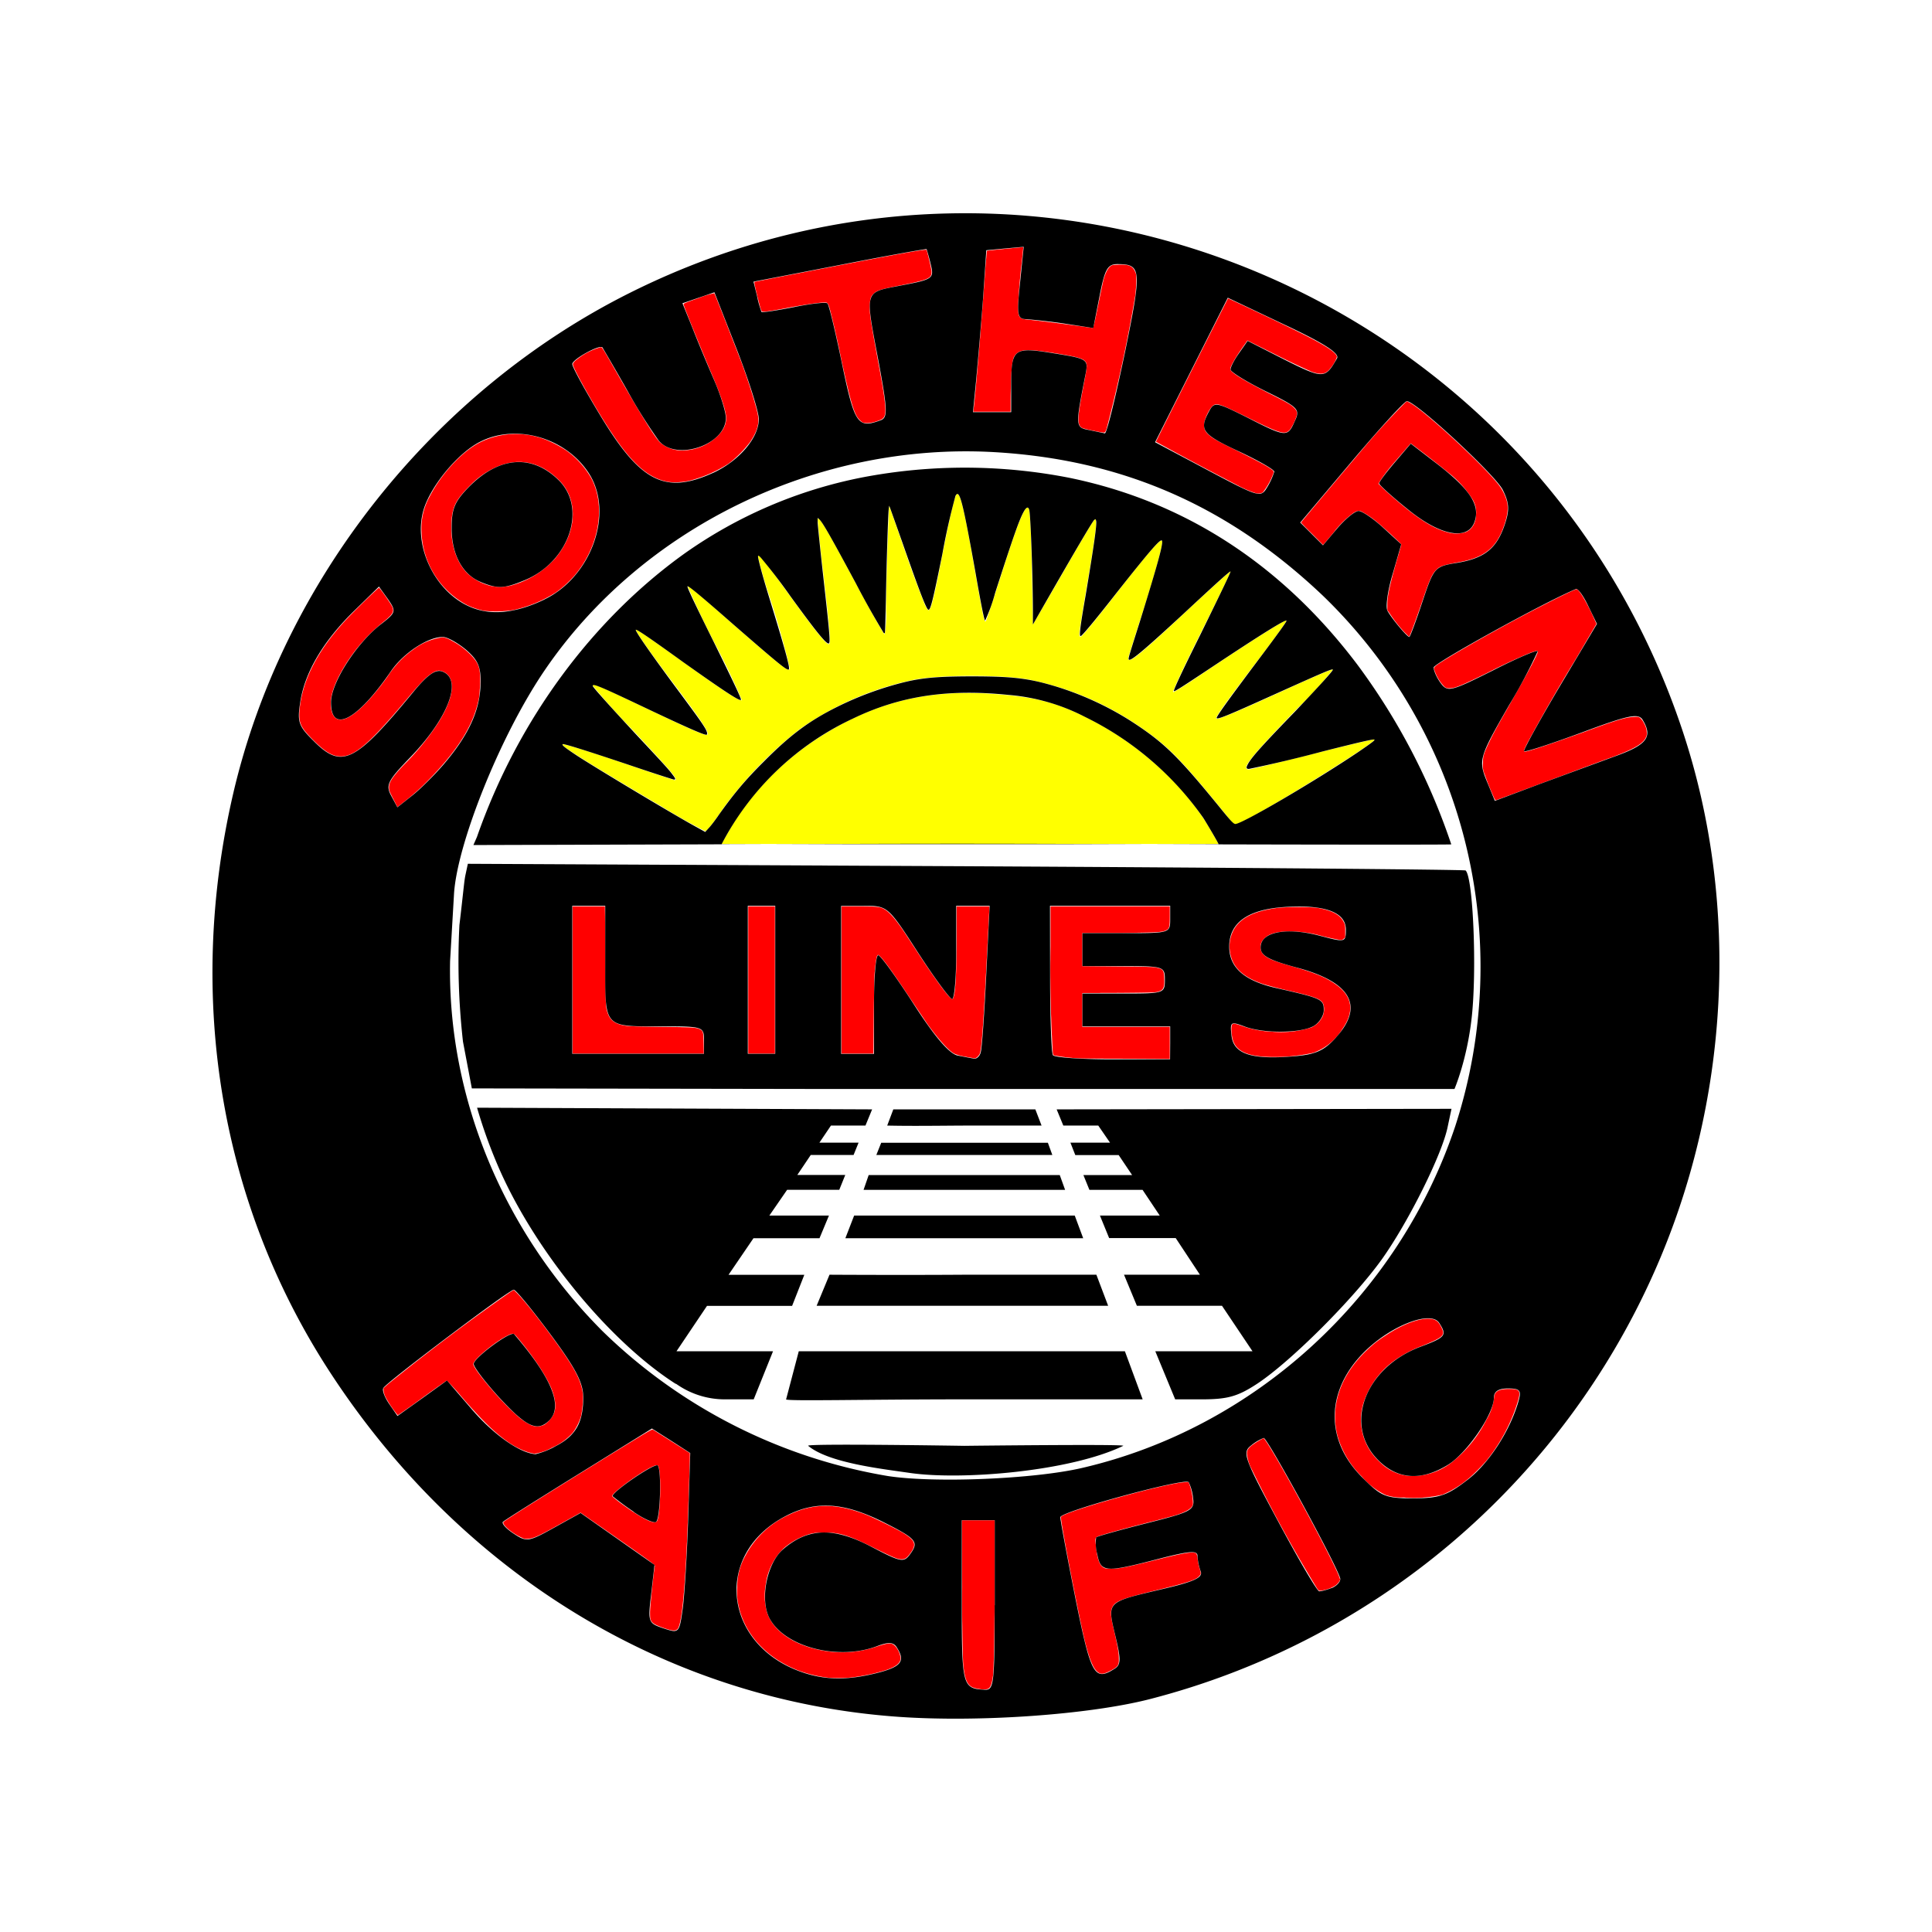 <svg xmlns="http://www.w3.org/2000/svg" width="65.8" height="65.8" viewBox="0 0 17.41 17.41"><filter id="a"><feColorMatrix type="saturate" values=".1"/></filter><g filter="url(#a)" transform="translate(-102.282 42.237)"><circle class="st1" cx="110.987" cy="-33.533" r="8.573" fill="#fff" stroke="#fff" stroke-width=".265" stroke-miterlimit="10"/><path d="M105.825-35.038c-.035-.068-.038-.076-.038-.103 0-.048.028-.091.132-.202a2.29 2.29 0 00.293-.353c.161-.242.186-.431.067-.486-.038-.018-.065-.015-.113.019-.044.028-.094.08-.214.223-.335.4-.472.52-.6.52-.083 0-.16-.053-.287-.188-.073-.078-.09-.121-.086-.208.017-.272.156-.55.413-.828.071-.078.3-.299.305-.297.008.001.105.14.118.167.023.048.01.072-.085.148a1.523 1.523 0 00-.393.482c-.05.1-.074.18-.074.244 0 .061.015.11.043.132.078.065.257-.079.466-.37a.892.892 0 01.24-.251.57.57 0 01.253-.105c.032 0 .059.012.12.048.086.05.172.133.199.188.023.048.026.08.025.185-.004.07-.005.106-.013.141-.048.223-.173.43-.412.683a2.09 2.09 0 01-.25.23l-.071.056zm.82-1.694a.67.67 0 01-.154-.052.774.774 0 01-.411-.656.586.586 0 01.073-.322c.104-.204.293-.408.456-.49a.727.727 0 01.567-.032c.06.02.16.071.215.11a.786.786 0 01.218.243c.134.247.076.607-.14.87a.967.967 0 01-.177.163 1.208 1.208 0 01-.383.159 1.026 1.026 0 01-.264.007zm.242-.229a.82.82 0 00.397-.244c.142-.169.192-.368.137-.54a.409.409 0 00-.104-.166c-.173-.172-.38-.209-.589-.104a.762.762 0 00-.216.16c-.124.125-.154.186-.162.333-.008.183.042.346.141.448a.47.47 0 00.212.116.404.404 0 00.184-.003zm1.424-.932c-.177-.028-.328-.157-.517-.442-.134-.2-.35-.582-.35-.619 0-.008.007-.018.02-.031a.598.598 0 01.222-.121c.024-.005.004-.035.181.274.209.362.315.533.363.581a.3.3 0 00.219.072.46.46 0 00.295-.125c.056-.054.081-.106.081-.167 0-.058-.045-.198-.13-.395-.102-.242-.248-.6-.253-.626-.003-.01 0-.012.136-.06a.799.799 0 01.141-.043c.007.008.21.532.246.625.07.192.134.398.147.472.015.078-.007.151-.072.247a1.037 1.037 0 01-.19.191 1.22 1.22 0 01-.36.157.614.614 0 01-.179.01zm1.742-.538a.178.178 0 01-.062-.077c-.032-.07-.058-.17-.125-.475a9.073 9.073 0 00-.107-.471c-.014-.045-.019-.051-.028-.055-.027-.007-.15.01-.322.041-.136.027-.217.04-.244.04-.025 0-.021.007-.061-.147-.025-.105-.028-.121-.022-.123.003 0 .184-.037.401-.078.832-.162 1.14-.219 1.148-.21.006.006.044.167.046.194.002.066-.022.076-.313.134-.14.028-.178.04-.203.063-.03.025-.038.046-.04.108-.003.08.004.125.078.525.059.315.072.428.055.472-.01.026-.023.034-.084.054-.047.014-.092.016-.117.005zm2.082.076a.916.916 0 01-.097-.023c-.053-.027-.052-.078.013-.415.027-.137.028-.157.015-.18-.018-.03-.065-.045-.232-.073-.21-.035-.299-.044-.35-.027a.11.11 0 00-.063.051c-.021.04-.03.166-.031.408v.088h-.338l.003-.023c.018-.153.066-.705.107-1.287.007-.077.012-.14.014-.142.002-.002.326-.033.328-.033 0 .001-.008.094-.022.207-.024.245-.031.375-.018.408.012.028.025.034.091.04.092.008.357.043.574.074.005 0 .015-.04.046-.194.022-.108.044-.214.05-.237.015-.058.04-.108.062-.124.016-.013.021-.013.07-.015.094-.004.129.01.151.056.014.027.014.032.014.093 0 .035-.005.091-.008.123a13.502 13.502 0 01-.26 1.208c-.01.028-.014.032-.024.034a.851.851 0 01-.095-.017zm1.468.564a.904.904 0 01-.163-.069 34.416 34.416 0 01-.742-.396c0-.005.646-1.288.65-1.293.001-.001.479.224.63.3.24.118.352.19.352.229a.315.315 0 01-.057.1c-.042.056-.082.064-.17.034a6.756 6.756 0 01-.31-.147l-.27-.135-.011.017c-.08.108-.143.214-.143.24 0 .027.103.092.353.22.163.082.196.102.222.129.025.025.032.044.022.076a.466.466 0 01-.058.12c-.045.05-.08.042-.367-.1-.253-.125-.286-.138-.321-.12-.022.012-.052.06-.073.115-.025.066-.017.114.026.15.04.036.082.059.253.143.18.09.27.138.311.168.023.016.023.018.022.034a.62.62 0 01-.098.178.096.096 0 01-.058.007zm1.332 1.249a1.255 1.255 0 01-.13-.166l-.022-.031v-.045c0-.084.022-.179.086-.406.022-.073.04-.136.04-.14 0-.007-.166-.16-.23-.211a.765.765 0 00-.131-.087c-.024-.01-.047-.003-.08.022a.822.822 0 00-.166.166c-.041.05-.08.094-.086.103l-.012.011-.099-.1a2.304 2.304 0 01-.1-.102c0-.003.37-.442.544-.648a6.94 6.94 0 01.393-.431l.019-.015.022.012c.125.062.673.568.808.746a.438.438 0 01.07.142c.018.066.006.143-.037.255-.066.171-.172.254-.381.294-.163.03-.184.038-.219.073-.038.038-.058.083-.134.308-.06.174-.105.294-.11.294l-.045-.044zm.556-.901c.056-.025.09-.08.092-.158a.227.227 0 00-.03-.133.929.929 0 00-.213-.238 11.21 11.21 0 00-.345-.269l-.164.19a1.58 1.58 0 00-.116.154l-.01.02.023.022c.028.03.112.105.196.174.16.133.287.21.403.24a.274.274 0 00.164-.002zm.225 2.329a2.232 2.232 0 01-.054-.141.192.192 0 01-.017-.105c0-.05.002-.058.015-.097.022-.057.075-.165.14-.28l.125-.221c.14-.245.214-.388.214-.406 0-.012-.015-.009-.09.02a5.327 5.327 0 00-.36.169c-.23.113-.293.139-.333.14-.034.002-.042 0-.059-.014a.392.392 0 01-.09-.15c-.006-.02-.005-.02.01-.036.047-.041.401-.247.758-.438.23-.122.495-.255.514-.255.02 0 .073.086.138.22l.042.093-.188.32a16.21 16.21 0 00-.438.76c-.032.066-.033.07-.018.07.03 0 .218-.064.51-.168.31-.115.395-.14.466-.144.04-.002.045-.002.06.008a.16.16 0 01.038.053.168.168 0 01.023.074c.002.03 0 .037-.012.059-.03.053-.112.099-.298.169-.061.021-.229.084-.371.137l-.673.25c-.013.005-.013.004-.052-.087zm-8.275 1.707v-.663h.293l.004.44c.001.465.001.467.023.528.023.063.071.095.163.108.02.005.147.008.321.01.297.003.321.006.352.026.022.015.024.024.026.123l.002.093h-1.184zm1.583 0v-.663h.242v1.328h-.242zm1.958.693a.448.448 0 01-.098-.026c-.05-.024-.14-.125-.239-.26a61.134 61.134 0 01-.169-.251c-.167-.252-.262-.38-.282-.38-.011 0-.021.058-.031.176-.002.038-.005.212-.007.39l-.003.323h-.288v-1.328h.152c.168 0 .197.003.237.027.045.026.105.096.186.218l.144.22c.15.226.259.37.278.37.027 0 .04-.192.04-.58v-.255h.296v.02l-.016.313c-.035.696-.053.96-.071.997-.01.021-.033.041-.046.041-.005-.002-.044-.007-.083-.015zm1.031.015a1.62 1.62 0 01-.224-.025c-.015-.003-.016-.007-.02-.022a12.5 12.5 0 01-.021-.962v-.362h1.076v.086c0 .103-.004.116-.034.131-.036.018-.072.02-.419.024h-.335v.298l.318.003c.266.002.322.003.35.01.06.013.068.025.07.1.003.083-.007.104-.058.119-.022.006-.068.008-.351.01l-.329.001v.304h.788v.29l-.367-.002c-.2 0-.4-.001-.444-.003zm1.663-.015c-.186-.012-.275-.068-.292-.184-.009-.05-.007-.098.002-.108.011-.011.021-.01.099.017a.886.886 0 00.257.048.906.906 0 00.355-.037.206.206 0 00.1-.094.166.166 0 00.012-.108c-.016-.053-.06-.071-.348-.137a3.103 3.103 0 01-.2-.053c-.187-.065-.279-.156-.297-.297a.312.312 0 01.046-.21c.064-.095.18-.15.37-.177.086-.013.32-.013.387 0 .126.024.193.062.225.127.011.021.013.03.013.081v.056l-.015.014c-.013.01-.016.011-.043.008a2.477 2.477 0 01-.147-.032 1.044 1.044 0 00-.296-.043c-.122 0-.194.022-.237.073a.098.098 0 00.002.135c.037.036.093.059.273.11.183.053.282.093.365.15.16.106.186.243.078.402a.515.515 0 01-.269.224 1.63 1.63 0 01-.44.035zm1.254 3.972a.445.445 0 01-.163-.023.646.646 0 01-.214-.166.836.836 0 01-.22-.371c-.064-.262.022-.528.248-.751.068-.065.102-.095.189-.151.136-.091.282-.15.378-.15.045 0 .066.007.09.027.02.02.049.075.049.098 0 .036-.035.058-.187.12a1.08 1.08 0 00-.236.122.755.755 0 00-.282.358.51.51 0 00.132.564.424.424 0 00.286.129.583.583 0 00.348-.111 1.14 1.14 0 00.33-.4.473.473 0 00.068-.204c.007-.05.045-.07.135-.07.095 0 .107.014.082.104a1.603 1.603 0 01-.275.53c-.04.05-.133.144-.179.18a.889.889 0 01-.23.14 1.132 1.132 0 01-.349.025zm-.78.819a12.854 12.854 0 01-.587-1.07.385.385 0 01-.045-.144c0-.031.01-.048.045-.076a.702.702 0 01.106-.065c.002 0 .018.022.035.048.137.21.593 1.055.645 1.198l.011.03-.011.02a.148.148 0 01-.037.036.32.32 0 01-.123.043c-.02.003-.022.003-.039-.02zm-1.962.763c-.047-.022-.084-.103-.132-.294-.053-.217-.224-1.1-.214-1.114.03-.048.922-.298 1.107-.312l.044-.003.008.022a.56.56 0 01.032.177c-.002.037-.057.071-.166.105-.03.008-.138.038-.237.062-.206.053-.352.093-.422.115-.057.018-.059.018-.05.09.008.095.026.159.049.183.021.024.036.029.096.027.07 0 .136-.014.393-.078.262-.066.345-.08.368-.057a.165.165 0 01.011.049.49.49 0 00.017.083c.015.05.015.05-.002.07-.031.037-.096.059-.445.143-.249.062-.307.085-.335.131-.023.043-.022.078.015.232.033.143.04.193.04.236.003.063-.01.08-.084.116-.044.023-.07.028-.093.018zm-1.08.144a.275.275 0 01-.035-.007c-.073-.015-.1-.071-.113-.24a16.231 16.231 0 01-.008-.67l-.002-.605h.296v.486c0 .503-.007.842-.015.916-.009.063-.019.097-.035.111-.012.01-.018.012-.047.012a.191.191 0 01-.041-.003zm-1.355-.101a1.17 1.17 0 01-.28-.067c-.298-.118-.494-.34-.542-.613a.553.553 0 01-.006-.136.566.566 0 01.07-.279.832.832 0 01.394-.374c.222-.108.43-.108.703 0 .073.03.248.116.32.157.124.075.135.11.066.2-.025.032-.041.044-.071.044-.037 0-.075-.017-.23-.093-.25-.126-.337-.153-.486-.147a.355.355 0 00-.118.014.643.643 0 00-.23.128.556.556 0 00-.16.325.557.557 0 00.009.242c.056.196.301.342.614.366a.957.957 0 00.377-.05c.08-.026.111-.032.137-.024.029.01.064.058.075.11.015.054-.027.094-.133.129a1.77 1.77 0 01-.318.066 1.44 1.44 0 01-.19.002zm-1.488-.448c-.076-.027-.101-.041-.116-.066-.009-.019-.01-.027-.01-.081.001-.049.031-.349.043-.412.002-.011-.017-.026-.333-.247l-.335-.234-.171.095c-.21.118-.253.136-.3.14-.031.003-.038.001-.066-.013-.086-.039-.176-.119-.158-.139.012-.015.345-.225.984-.62.333-.205.353-.217.364-.212l.17.108.162.103v.033c0 .05-.019.62-.025.75-.022.488-.05.762-.085.802-.018.021-.046.02-.124-.007zm-.063-.965c.033-.051.041-.474.008-.5-.01-.009-.046.005-.116.046-.132.08-.295.205-.295.229 0 .003.028.026.063.053.202.149.317.207.34.172zm-1.149-.616a.708.708 0 01-.199-.1c-.12-.085-.235-.198-.414-.405a2.012 2.012 0 00-.131-.144c-.004 0-.103.07-.222.156a7.244 7.244 0 01-.22.156.953.953 0 01-.109-.16.185.185 0 01-.02-.06l-.001-.025.045-.04a19.6 19.6 0 011.102-.829l.028-.017.04.04c.05.053.154.18.264.328.238.32.306.441.32.579a.893.893 0 01-.017.19.484.484 0 01-.075.151.54.54 0 01-.187.135.458.458 0 01-.156.054.205.205 0 01-.048-.01zm.13-.25a.236.236 0 00.05-.044c.057-.06.067-.13.032-.244-.036-.116-.159-.307-.316-.494-.04-.048-.044-.048-.093-.023-.12.06-.308.217-.308.257 0 .041.24.328.38.45a.532.532 0 00.14.099.14.14 0 00.115-.002z" fill="red" stroke="#fff" stroke-width=".001"/><path d="M110.379-26.766c-2.053-.144-3.906-1.26-5.1-3.07-1.008-1.525-1.326-3.397-.895-5.252.445-1.913 1.799-3.622 3.574-4.51 3.699-1.85 8.188.023 9.49 3.958.516 1.562.42 3.342-.261 4.87a6.841 6.841 0 01-4.546 3.845c-.548.14-1.536.21-2.262.159zm.867-1.006v-.766h-.297v.738c0 .76.005.78.21.79.08.004.086-.064.086-.762zm-1.06.611c.217-.055.257-.106.178-.23-.03-.048-.073-.052-.176-.013-.35.134-.832.01-.971-.249-.09-.169-.025-.496.122-.623.226-.194.454-.2.79-.025.271.142.297.148.354.07.081-.11.06-.138-.229-.284-.363-.184-.616-.202-.887-.063-.676.348-.565 1.197.186 1.424.195.058.383.056.633-.007zm2.14-.038c.058-.036.058-.086.006-.301-.073-.307-.084-.297.425-.417.288-.067.366-.104.345-.16a.498.498 0 01-.029-.14c0-.051-.074-.044-.357.029-.476.124-.514.12-.546-.042a.379.379 0 01-.01-.153c.01-.01.214-.066.453-.127.41-.103.436-.118.42-.23a.435.435 0 00-.039-.141c-.038-.04-1.155.265-1.157.316 0 .028.062.357.136.731.14.693.17.751.353.635zm-3.842-1.369l.018-.575-.172-.111-.173-.11-.658.408c-.361.224-.67.418-.685.433-.013.015.03.063.098.107.116.077.134.073.361-.053l.241-.134.666.468-.03.262c-.03.255-.028.263.112.31.14.046.142.045.174-.191.016-.13.038-.496.048-.814zm-.49-.045a2.507 2.507 0 01-.19-.14c-.025-.024.341-.28.401-.28.04 0 .03.487-.012.511-.02.012-.11-.028-.2-.09zm6.288.687c.042-.017.078-.053.078-.082 0-.066-.656-1.273-.69-1.271a.41.41 0 00-.114.068c-.082.063-.064.11.247.69.184.343.348.623.367.624.018 0 .07-.013.112-.03zm1.22-.972c.194-.147.387-.442.465-.716.026-.094.012-.111-.097-.111-.084 0-.126.026-.126.083 0 .146-.242.499-.414.605-.239.147-.453.134-.628-.042-.314-.313-.123-.83.376-1.02.234-.088.245-.104.174-.216-.075-.118-.438.023-.678.263-.346.347-.353.793-.018 1.127.172.173.21.19.46.19.234 0 .307-.025.486-.163zm-9.164-4.68c-.026 1.237.488 2.449 1.373 3.336a4.82 4.82 0 002.571 1.306c.421.065 1.32.028 1.752-.073 1.557-.361 2.85-1.547 3.362-3.08a4.646 4.646 0 00-1.195-4.782c-.855-.811-1.81-1.227-2.966-1.292-1.593-.088-3.17.68-4.046 1.968-.405.595-.792 1.575-.816 2.019m.103-.174l.022-.103 4.487.022c2.469.013 4.494.03 4.504.038.068.061.103.895.055 1.326-.042.381-.155.643-.155.643h-5.831l-3.024-.005-.08-.422a6.43 6.43 0 01-.032-1.05c.036-.301.042-.392.054-.449zm4.004 5.386c-.254-.037-.73-.09-.915-.244-.04-.023 1.407 0 1.407 0s1.467-.017 1.432 0c-.48.232-1.46.312-1.924.244zm-2.108-.802c-.614-.392-1.299-1.237-1.616-1.996a4.47 4.47 0 01-.175-.493l3.56.015-.06.146h-.311l-.104.154h.353l-.045.111h-.386l-.121.18h.432l-.054.134h-.47l-.16.232h.537l-.085.204h-.595l-.225.33h.683l-.11.28h-.767l-.275.409h.87l-.174.433h-.25a.757.757 0 01-.451-.141zm.994.139l.114-.433h2.939l.16.433h-1.61c-.883 0-1.604.018-1.604 0zm3.327-.433h.876l-.275-.41h-.767l-.116-.28h.684l-.218-.33h-.6l-.083-.203h.539l-.155-.232h-.479l-.054-.133h.439l-.121-.18h-.391l-.044-.112h.357l-.106-.154h-.315l-.06-.146 3.558-.005-.034.16c-.048.245-.353.858-.593 1.195-.259.361-.815.916-1.119 1.119-.18.119-.272.144-.507.144h-.237zm-2.936-.69s.643.004 1.213 0h1.192l.106.28h-2.627zm.222-.533h1.988l.076.204H109.9zm.085-.232l.046-.133h1.722l.048.133zm.115-.314l.044-.11h1.502l.04.11zm.098-.265l.055-.146h1.28l.056.146h-.695c-.232.001-.464.005-.696 0zm-2.986 2.888c.18-.093.247-.214.247-.438 0-.133-.068-.262-.296-.57-.163-.22-.312-.401-.33-.401-.041 0-1.14.829-1.175.885-.014.022.012.086.053.146l.074.107.224-.16.222-.16.229.266c.197.227.43.39.569.398a.686.686 0 00.183-.073zm-.503-.43c-.131-.142-.237-.282-.237-.31 0-.054.334-.301.364-.268.339.395.443.65.317.776-.106.106-.202.063-.444-.198zm4.331-3.116c.012-.035.033-.347.05-.693l.031-.63h-.301v.421c0 .23-.017.42-.037.42-.02-.002-.159-.19-.308-.42-.27-.418-.274-.42-.482-.42h-.21v1.334h.296v-.444c0-.246.016-.445.038-.445.02 0 .164.2.32.441.192.299.322.448.396.463.061.012.128.025.15.028.021.003.048-.021.057-.054zm1.708-.087v-.149h-.791v-.296h.371c.364 0 .372-.001.372-.123 0-.12-.008-.124-.372-.124h-.371v-.297h.396c.388 0 .395-.001.395-.123v-.124h-1.083l.001.653c0 .36.012.672.025.693.013.022.257.038.54.038h.516zm1.495-.05c.257-.283.134-.5-.358-.63-.254-.069-.322-.107-.322-.181 0-.138.227-.183.523-.107.242.064.245.064.245-.054 0-.158-.194-.227-.559-.202-.326.023-.492.142-.492.356 0 .189.134.308.424.374.411.093.428.1.428.2 0 .05-.043.116-.095.144-.122.064-.452.066-.621.001-.123-.046-.13-.042-.115.086.019.163.18.216.559.184.199-.016.274-.05.383-.17zm-5.696.026c0-.121-.008-.125-.366-.125-.545 0-.524.024-.524-.573v-.514h-.297v1.334h1.187zm.642-.544v-.668h-.247v1.334h.247zm-2.987-1.943c.22-.258.323-.477.331-.71.006-.163-.017-.223-.128-.32-.076-.064-.17-.117-.212-.117-.136 0-.356.146-.467.308-.305.445-.54.567-.54.282 0-.174.223-.525.444-.7.142-.11.146-.119.07-.23l-.082-.114-.22.215c-.277.27-.445.55-.488.818-.03.187-.018.223.118.357.255.258.373.2.902-.443.126-.153.2-.205.26-.181.186.071.053.42-.299.782-.195.202-.213.242-.164.335l.057.106.13-.103c.072-.056.201-.184.288-.285zm10.562-.074c.284-.103.335-.174.24-.329-.039-.058-.128-.04-.548.117-.277.102-.51.179-.519.168-.008-.008.136-.27.32-.581l.337-.566-.08-.164c-.043-.091-.093-.159-.11-.15-.286.119-1.282.67-1.282.707 0 .028.028.093.064.141.062.083.088.077.47-.114.221-.113.404-.19.404-.173a4.8 4.8 0 01-.255.48c-.28.488-.284.5-.193.717l.062.151.402-.151.688-.253zm-1.743-1.39c.104-.311.11-.318.313-.351.248-.041.358-.13.43-.348.044-.131.039-.194-.02-.312-.075-.14-.783-.797-.863-.797-.021 0-.247.247-.5.547l-.461.547.205.205.131-.155c.073-.085.158-.154.19-.154.031 0 .13.067.221.15l.163.15-.078.27c-.045.15-.065.3-.045.331.04.072.176.234.196.234.007 0 .06-.143.118-.317zm-.132-.834c-.142-.114-.258-.22-.258-.233 0-.014.065-.1.143-.191l.142-.167.247.19c.287.224.376.362.33.507-.056.181-.307.137-.604-.106zm-7.78.813c.423-.204.628-.776.404-1.132-.206-.325-.658-.458-.988-.287-.193.1-.428.38-.5.595-.115.353.12.806.475.913.172.053.381.022.61-.089zm-.57-.156c-.167-.066-.266-.249-.266-.486 0-.179.028-.243.165-.381.27-.268.564-.287.803-.048.253.254.09.731-.309.897-.183.076-.243.08-.394.018zm7.147-.996c0-.018-.143-.1-.32-.183-.33-.154-.358-.192-.27-.356.05-.093.061-.091.345.051.353.18.365.181.43.033.05-.107.034-.124-.263-.27-.174-.086-.316-.174-.316-.195 0-.022.034-.088.077-.148l.077-.11.338.172c.345.172.361.172.467-.014.027-.044-.11-.134-.474-.305l-.51-.242-.327.65-.328.652.476.253c.469.249.477.25.537.148a.613.613 0 00.061-.136zm-5.06.013c.236-.108.415-.317.415-.486 0-.066-.09-.351-.2-.633l-.2-.51-.288.099.093.23c.05.128.138.338.196.471.056.13.102.28.102.332 0 .24-.442.393-.603.207a4.661 4.661 0 01-.287-.458 28.006 28.006 0 00-.222-.384c-.025-.03-.272.107-.272.15 0 .027.115.236.254.466.36.597.582.71 1.011.516zm3.713-1.08c.155-.76.152-.802-.067-.803-.088 0-.113.045-.16.286l-.057.29-.259-.04a5.388 5.388 0 00-.346-.04c-.08-.002-.085-.037-.055-.327l.033-.325-.167.015-.17.016-.03.444a48.86 48.86 0 01-.062.73l-.028.285h.344v-.235c.001-.34.02-.355.385-.295.3.048.31.054.287.179-.095.479-.095.489.028.512l.144.03c.017.003.096-.322.18-.723zm-2.197.603c.061-.024.058-.095-.018-.508-.128-.681-.14-.638.202-.706.285-.054.295-.063.265-.187a2.012 2.012 0 00-.038-.14c-.002-.004-.356.059-.784.143l-.776.15.032.13a.957.957 0 00.04.143c.005.007.135-.012.291-.043.154-.032.29-.047.303-.034.014.012.073.26.133.55.113.543.141.58.35.502z"/><path d="M108.852-34.751c.172-.305.457-.607.767-.812.519-.344 1.018-.47 1.65-.418.335.026.513.07.769.192.484.232.925.627 1.157 1.038l.068.119h-4.48z" fill="#ff0"/><path d="M108.212-34.988c-.676-.401-.89-.538-.859-.542.017-.004.247.068.51.157.266.091.49.166.498.166.038 0-.012-.06-.362-.435a6.82 6.82 0 01-.376-.417c0-.023.027-.012.483.205.464.221.537.25.552.236.016-.017-.055-.126-.282-.428-.232-.307-.375-.512-.365-.52.004-.005.18.117.393.27.4.288.547.384.564.368a6.953 6.953 0 00-.246-.514 8.269 8.269 0 01-.245-.516c.005-.002.121.09.257.211.607.533.665.58.665.529a8.21 8.21 0 00-.2-.697c-.05-.157-.088-.3-.086-.316.004-.015.102.104.218.267.273.38.38.517.413.53.03.012.026-.033-.047-.675a11.252 11.252 0 01-.046-.444c0-.055.082.083.356.597.128.239.239.434.247.436a.933.933 0 00.013-.217c0-.12.007-.381.013-.582l.014-.363.147.421a9.6 9.6 0 00.178.48c.028.052.031.054.05.017.011-.021.048-.177.08-.346.088-.453.136-.663.156-.675.028-.018.068.148.153.638.086.488.093.523.108.507.005-.004.066-.19.137-.412.153-.48.216-.638.247-.607.014.013.023.2.03.536l.01.515.259-.448c.14-.245.268-.462.284-.482.024-.031.026-.03.026.028 0 .035-.033.267-.077.517-.084.5-.084.493-.059.493.008 0 .148-.168.306-.373.309-.395.407-.508.424-.491.014.015-.055.272-.186.681-.065.201-.118.37-.118.379 0 .053.101-.029.486-.389.237-.222.434-.4.438-.397.002.003-.117.25-.266.548-.15.299-.264.542-.253.542.01 0 .129-.074.265-.167.363-.245.746-.49.756-.48.005.006-.095.145-.22.31-.29.379-.414.551-.414.573 0 .021.141-.037.624-.257.232-.107.426-.19.43-.184a3.76 3.76 0 01-.314.344c-.436.45-.52.558-.445.558.014 0 .267-.062.562-.136.296-.075.55-.135.569-.135.053 0-.867.577-1.154.723-.103.051-.104.053-.136.015-.46-.572-.567-.68-.857-.875a2.694 2.694 0 00-.945-.398c-.227-.05-.847-.05-1.069 0a2.75 2.75 0 00-1.011.438 3.52 3.52 0 00-.703.729c-.074.11-.142.197-.154.195a5.9 5.9 0 01-.426-.242z" fill="#ff0"/><path d="M106.58-34.695c.375-1.073 1.055-1.968 1.865-2.55a4.153 4.153 0 011.608-.69 4.9 4.9 0 011.862.003c1.043.213 1.921.784 2.603 1.69a5.82 5.82 0 01.842 1.614c0 .003-.879.003-2.097 0-2.548-.008-2.177-.008-4.663 0l-2.052.006zm6.683.065c0-.007-.111-.196-.14-.24a2.811 2.811 0 00-1.064-.907 1.826 1.826 0 00-.69-.198c-.544-.056-.977.009-1.4.213a2.549 2.549 0 00-1.184 1.132zm-4.509-.256c.14-.197.242-.32.41-.487.24-.242.412-.37.666-.496a2.96 2.96 0 01.607-.222c.159-.038.304-.051.604-.051.306 0 .452.013.622.054.3.075.597.206.856.379.263.175.39.301.754.747.106.131.126.15.142.15.058 0 .705-.378 1.105-.647.129-.088.154-.108.147-.113-.005-.007-.143.025-.472.108a11.83 11.83 0 01-.659.156c-.028 0-.026-.015 0-.058.04-.063.13-.164.417-.46.216-.228.34-.364.34-.376 0-.013-.07.017-.521.22-.416.188-.517.23-.526.216-.007-.008.095-.15.339-.476.233-.31.295-.398.29-.402-.01-.012-.226.122-.67.417-.305.203-.345.227-.345.216 0-.015.076-.18.237-.503.21-.429.277-.57.274-.573-.005-.005-.102.081-.423.38-.411.38-.51.459-.494.396 0-.01.048-.161.103-.335.157-.506.212-.703.195-.72-.016-.015-.11.095-.404.466-.197.252-.314.392-.327.395-.016.005-.007-.075.044-.366.077-.461.102-.639.095-.672-.005-.018-.005-.018-.018-.008-.018.017-.18.293-.476.809l-.076.133v-.097c0-.313-.02-.887-.033-.935-.008-.033-.025-.028-.048.012-.04.07-.09.21-.26.737a1.532 1.532 0 01-.09.248c-.008-.01-.03-.11-.088-.442-.098-.547-.132-.7-.162-.7-.005 0-.012.008-.017.018a6.136 6.136 0 00-.118.523c-.086.422-.106.503-.125.503-.017 0-.072-.14-.237-.611l-.108-.304-.01-.023-.004.037c-.005.05-.019.457-.025.815-.004.161-.006.294-.01.297-.001.001-.007 0-.01-.003a7.7 7.7 0 01-.252-.449c-.229-.426-.297-.545-.328-.574l-.015-.013v.038c0 .02.023.242.051.494.057.506.063.582.052.597-.015.022-.107-.091-.348-.423a5.006 5.006 0 00-.264-.344c-.02-.022-.027-.025-.028-.017-.002.017.036.164.103.381.137.446.187.627.175.639-.015.014-.086-.044-.504-.408-.303-.266-.406-.35-.41-.34-.003.01.055.134.235.497.192.39.253.52.247.526-.014.012-.158-.083-.524-.343-.323-.233-.413-.292-.423-.289-.012.004.11.18.313.456.202.272.267.36.304.42.025.039.033.07.018.07-.027 0-.166-.06-.61-.271-.357-.169-.414-.192-.414-.169 0 .01.136.162.396.443.235.251.292.313.323.356.028.036.031.045.013.045-.006 0-.199-.062-.428-.14-.41-.137-.568-.185-.575-.179-.008.009.019.03.121.098.161.106.834.51 1.061.636l.103.057.03-.033c.018-.018.056-.068.086-.111z"/></g></svg>